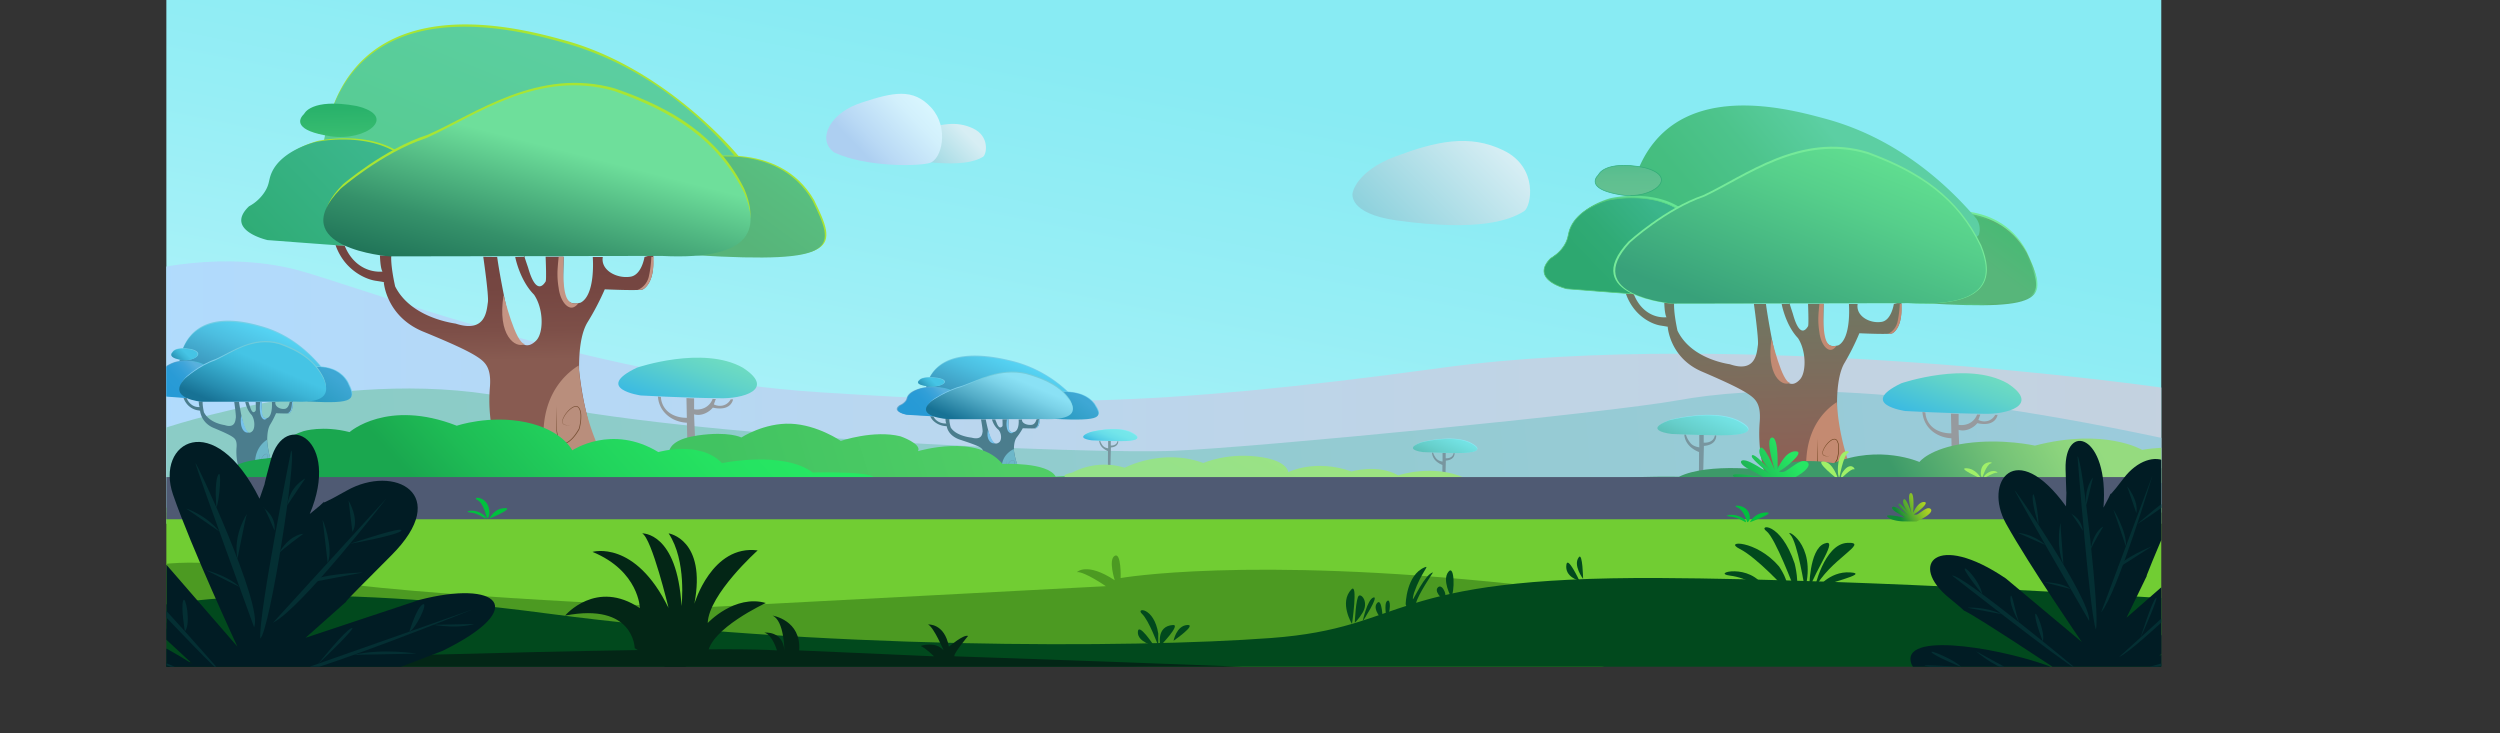 <svg id="Layer_1" data-name="Layer 1" xmlns="http://www.w3.org/2000/svg" xmlns:xlink="http://www.w3.org/1999/xlink" viewBox="0 0 3374.82 989.74"><rect x="0" y="0" width="3374.82" height="989.74" fill="#333333" stroke="none"/><defs><style>.cls-1{fill:none;}.cls-2{clip-path:url(#clip-path);}.cls-3{fill:url(#linear-gradient);}.cls-4{fill:url(#linear-gradient-2);}.cls-5{fill:url(#linear-gradient-3);}.cls-6{fill:url(#linear-gradient-4);}.cls-7{fill:#c48a71;}.cls-8{fill:#c38a73;}.cls-9{fill:#603913;}.cls-10{fill:#75ea99;}.cls-11,.cls-14,.cls-15{stroke-miterlimit:10;}.cls-11{stroke-width:1.94px;fill:url(#linear-gradient-5);stroke:url(#linear-gradient-6);}.cls-12{fill:url(#linear-gradient-7);}.cls-13{fill:url(#linear-gradient-8);}.cls-14,.cls-15{stroke-width:0.97px;}.cls-14{fill:url(#linear-gradient-9);stroke:url(#linear-gradient-10);}.cls-15{fill:url(#linear-gradient-11);stroke:url(#linear-gradient-12);}.cls-16{fill:url(#linear-gradient-13);}.cls-17{fill:#71cd33;}.cls-18{fill:#4b7d8d;}.cls-19{fill:#6cb7c9;}.cls-20{fill:#76c2ec;}.cls-21{fill:#5d6e93;}.cls-22{fill:url(#linear-gradient-14);}.cls-23{fill:url(#linear-gradient-15);}.cls-24{fill:url(#linear-gradient-16);}.cls-25{fill:url(#linear-gradient-17);}.cls-26{fill:url(#linear-gradient-18);}.cls-27{fill:url(#linear-gradient-19);}.cls-28{fill:#71cde7;}.cls-29{fill:url(#linear-gradient-20);}.cls-30{fill:url(#linear-gradient-21);}.cls-31{fill:url(#linear-gradient-22);}.cls-32{fill:#7ac6ee;}.cls-33{fill:url(#linear-gradient-23);}.cls-34{fill:url(#linear-gradient-24);}.cls-35{fill:url(#linear-gradient-25);}.cls-36{fill:url(#linear-gradient-26);}.cls-37{fill:url(#linear-gradient-27);}.cls-38{fill:url(#linear-gradient-28);}.cls-39{fill:url(#linear-gradient-29);}.cls-40{fill:url(#linear-gradient-30);}.cls-41{fill:url(#linear-gradient-31);}.cls-42{fill:url(#linear-gradient-32);}.cls-43{fill:url(#linear-gradient-33);}.cls-44{fill:url(#linear-gradient-34);}.cls-45{fill:#78969f;}.cls-46{fill:#89e9f4;}.cls-47{fill:url(#linear-gradient-35);}.cls-48{fill:url(#linear-gradient-36);}.cls-49{fill:url(#linear-gradient-37);}.cls-50{fill:#969a9e;}.cls-51{fill:url(#linear-gradient-38);}.cls-52{fill:url(#linear-gradient-39);}.cls-53{fill:url(#linear-gradient-40);}.cls-54{fill:url(#linear-gradient-41);}.cls-55{fill:#b98e7c;}.cls-56{fill:#c49483;}.cls-57{fill:#754d32;}.cls-58{fill:#a8e533;}.cls-59{fill:url(#linear-gradient-42);}.cls-60{fill:url(#linear-gradient-43);}.cls-61{fill:url(#linear-gradient-44);}.cls-62{fill:url(#linear-gradient-45);}.cls-63{fill:url(#linear-gradient-46);}.cls-64{fill:url(#linear-gradient-47);}.cls-65{fill:url(#linear-gradient-48);}.cls-66{fill:url(#linear-gradient-49);}.cls-67{fill:url(#linear-gradient-50);}.cls-68{fill:#a0f068;}.cls-69{fill:url(#linear-gradient-51);}.cls-70{fill:url(#linear-gradient-52);}.cls-71{fill:#00c13e;}.cls-72{fill:#4c9a22;}.cls-73{fill:#01491d;}.cls-74{fill:#032616;}.cls-75{fill:#011c24;}.cls-76{fill:#042f33;}</style><clipPath id="clip-path" transform="translate(224.56)"><rect class="cls-1" width="2693" height="900"/></clipPath><linearGradient id="linear-gradient" x1="1347.62" y1="1458.03" x2="1677.55" y2="-173.05" gradientUnits="userSpaceOnUse"><stop offset="0.25" stop-color="#c5f7fd"/><stop offset="0.33" stop-color="#bbf5fb"/><stop offset="0.66" stop-color="#96eef5"/><stop offset="0.83" stop-color="#88ebf3"/></linearGradient><linearGradient id="linear-gradient-2" x1="-35.5" y1="501.32" x2="2793.5" y2="501.32" gradientUnits="userSpaceOnUse"><stop offset="0" stop-color="#b0dbfd"/><stop offset="0.06" stop-color="#b2dafb"/><stop offset="0.62" stop-color="#bfd4e6"/><stop offset="1" stop-color="#c4d2df"/></linearGradient><linearGradient id="linear-gradient-3" x1="245.01" y1="716.78" x2="2667.74" y2="520.51" gradientUnits="userSpaceOnUse"><stop offset="0" stop-color="#8bccc6"/><stop offset="1" stop-color="#9bcbdb"/></linearGradient><linearGradient id="linear-gradient-4" x1="2162.42" y1="710.4" x2="2152" y2="176.45" gradientUnits="userSpaceOnUse"><stop offset="0.13" stop-color="#915e54"/><stop offset="0.16" stop-color="#8e6055"/><stop offset="0.49" stop-color="#747360"/><stop offset="0.69" stop-color="#6a7a64"/></linearGradient><linearGradient id="linear-gradient-5" x1="2553.93" y1="197.68" x2="2356.91" y2="468.23" gradientUnits="userSpaceOnUse"><stop offset="0.29" stop-color="#40bc72"/><stop offset="0.56" stop-color="#57b67a"/></linearGradient><linearGradient id="linear-gradient-6" x1="2360.69" y1="349.35" x2="2525.97" y2="349.35" gradientUnits="userSpaceOnUse"><stop offset="0" stop-color="#56af72"/><stop offset="0.19" stop-color="#56b377"/><stop offset="0.34" stop-color="#56b97b"/><stop offset="0.46" stop-color="#57c281"/><stop offset="0.55" stop-color="#57bc7b"/><stop offset="0.62" stop-color="#56b272"/><stop offset="0.86" stop-color="#56b377"/><stop offset="0.93" stop-color="#57b579"/><stop offset="0.95" stop-color="#5abc7f"/><stop offset="0.97" stop-color="#61c78a"/><stop offset="0.98" stop-color="#69d89a"/><stop offset="1" stop-color="#74eeae"/><stop offset="1" stop-color="#78f5b5"/><stop offset="1" stop-color="#49c183"/><stop offset="1" stop-color="#4ebd80"/><stop offset="1" stop-color="#55b77b"/><stop offset="1" stop-color="#57b67a"/></linearGradient><linearGradient id="linear-gradient-7" x1="2447.71" y1="71.66" x2="1730.38" y2="663.19" gradientUnits="userSpaceOnUse"><stop offset="0.24" stop-color="#5ccfa3"/><stop offset="0.25" stop-color="#5acea0"/><stop offset="0.35" stop-color="#4dc48c"/><stop offset="0.45" stop-color="#45be80"/><stop offset="0.54" stop-color="#42bc7c"/><stop offset="0.59" stop-color="#44bf7d"/><stop offset="0.62" stop-color="#4bca80"/><stop offset="0.66" stop-color="#56dc85"/><stop offset="0.66" stop-color="#58e086"/></linearGradient><linearGradient id="linear-gradient-8" x1="1896.23" y1="402.45" x2="2035.73" y2="270.33" gradientUnits="userSpaceOnUse"><stop offset="0.13" stop-color="#38a17a"/><stop offset="0.65" stop-color="#56cf8b"/><stop offset="0.96" stop-color="#65e593"/></linearGradient><linearGradient id="linear-gradient-9" x1="1892.5" y1="406.04" x2="2033.34" y2="272.66" gradientUnits="userSpaceOnUse"><stop offset="0.27" stop-color="#2da870"/><stop offset="0.51" stop-color="#30ab76"/><stop offset="0.84" stop-color="#39b488"/><stop offset="0.88" stop-color="#3bb68b"/></linearGradient><linearGradient id="linear-gradient-10" x1="1859.32" y1="331.69" x2="2052.47" y2="331.69" gradientUnits="userSpaceOnUse"><stop offset="0.27" stop-color="#53c575"/><stop offset="0.53" stop-color="#56cb7a"/><stop offset="0.88" stop-color="#5fdd87"/></linearGradient><linearGradient id="linear-gradient-11" x1="1974.54" y1="297.06" x2="1972" y2="167.06" gradientUnits="userSpaceOnUse"><stop offset="0.27" stop-color="#64c191"/><stop offset="0.45" stop-color="#5ebf90"/><stop offset="0.7" stop-color="#4cbb8d"/><stop offset="0.88" stop-color="#3bb68b"/></linearGradient><linearGradient id="linear-gradient-12" x1="1928.28" y1="243.61" x2="2018.72" y2="243.61" gradientUnits="userSpaceOnUse"><stop offset="0.27" stop-color="#34af7e"/><stop offset="0.72" stop-color="#31ac78"/><stop offset="0.88" stop-color="#2faa74"/></linearGradient><linearGradient id="linear-gradient-13" x1="2158.33" y1="489.8" x2="2291.25" y2="144.44" xlink:href="#linear-gradient-8"/><linearGradient id="linear-gradient-14" x1="17.06" y1="473.69" x2="219.6" y2="473.69" gradientUnits="userSpaceOnUse"><stop offset="0.18" stop-color="#72cde3"/><stop offset="0.7" stop-color="#76cfe9"/></linearGradient><linearGradient id="linear-gradient-15" x1="92.16" y1="556.32" x2="171.6" y2="360.84" gradientUnits="userSpaceOnUse"><stop offset="0.19" stop-color="#3b97bd"/><stop offset="0.21" stop-color="#3c9abf"/><stop offset="0.41" stop-color="#4cbee0"/><stop offset="0.58" stop-color="#56d5f5"/><stop offset="0.68" stop-color="#5addfc"/></linearGradient><linearGradient id="linear-gradient-16" x1="184.33" y1="517.94" x2="251" y2="517.94" gradientUnits="userSpaceOnUse"><stop offset="0.22" stop-color="#75cde9"/><stop offset="0.73" stop-color="#6dcdec"/></linearGradient><linearGradient id="linear-gradient-17" x1="249.27" y1="476.12" x2="172.46" y2="581.61" gradientUnits="userSpaceOnUse"><stop offset="0.3" stop-color="#3ea7d4"/><stop offset="0.67" stop-color="#2699be"/></linearGradient><linearGradient id="linear-gradient-18" x1="-22" y1="511.69" x2="56.88" y2="511.69" gradientUnits="userSpaceOnUse"><stop offset="0.27" stop-color="#64a7cf"/><stop offset="0.52" stop-color="#61a9d0"/><stop offset="0.68" stop-color="#59b0d3"/><stop offset="0.82" stop-color="#4abcd8"/><stop offset="0.83" stop-color="#48bed9"/></linearGradient><linearGradient id="linear-gradient-19" x1="-7.51" y1="541.49" x2="47.8" y2="489.1" gradientUnits="userSpaceOnUse"><stop offset="0.23" stop-color="#269ad6"/><stop offset="0.47" stop-color="#299bd6"/><stop offset="0.62" stop-color="#319fd8"/><stop offset="0.75" stop-color="#40a5da"/><stop offset="0.87" stop-color="#55afdd"/><stop offset="0.88" stop-color="#58b0dd"/></linearGradient><linearGradient id="linear-gradient-20" x1="6.53" y1="496.61" x2="31.39" y2="471.32" gradientUnits="userSpaceOnUse"><stop offset="0.08" stop-color="#177295"/><stop offset="0.28" stop-color="#268caf"/><stop offset="0.62" stop-color="#3cb5d6"/><stop offset="0.8" stop-color="#45c4e5"/></linearGradient><linearGradient id="linear-gradient-21" x1="19.36" y1="499.8" x2="215.39" y2="499.8" gradientUnits="userSpaceOnUse"><stop offset="0.11" stop-color="#82cff2"/><stop offset="0.2" stop-color="#7cceea"/><stop offset="0.44" stop-color="#6fcbdb"/><stop offset="0.68" stop-color="#72ccdb"/></linearGradient><linearGradient id="linear-gradient-22" x1="99.37" y1="566.12" x2="151.53" y2="443.08" gradientUnits="userSpaceOnUse"><stop offset="0.06" stop-color="#177295"/><stop offset="0.21" stop-color="#268caf"/><stop offset="0.48" stop-color="#3cb5d6"/><stop offset="0.62" stop-color="#45c4e5"/></linearGradient><linearGradient id="linear-gradient-23" x1="1025.06" y1="512.04" x2="1227.6" y2="512.04" xlink:href="#linear-gradient-14"/><linearGradient id="linear-gradient-24" x1="1102.22" y1="586.39" x2="1172.96" y2="412.33" xlink:href="#linear-gradient-15"/><linearGradient id="linear-gradient-25" x1="1192.33" y1="546.78" x2="1259" y2="546.78" xlink:href="#linear-gradient-16"/><linearGradient id="linear-gradient-26" x1="1253.88" y1="509.7" x2="1185.8" y2="603.18" xlink:href="#linear-gradient-17"/><linearGradient id="linear-gradient-27" x1="986" y1="541.87" x2="1064.88" y2="541.87" xlink:href="#linear-gradient-18"/><linearGradient id="linear-gradient-28" x1="1001.74" y1="569.23" x2="1053.43" y2="520.27" xlink:href="#linear-gradient-19"/><linearGradient id="linear-gradient-29" x1="1015.16" y1="533.43" x2="1039.22" y2="508.94" xlink:href="#linear-gradient-20"/><linearGradient id="linear-gradient-30" x1="1027.36" y1="532.54" x2="1223.39" y2="532.54" xlink:href="#linear-gradient-21"/><linearGradient id="linear-gradient-31" x1="1108.2" y1="591.37" x2="1154.52" y2="482.1" gradientUnits="userSpaceOnUse"><stop offset="0.06" stop-color="#177295"/><stop offset="0.37" stop-color="#52abc6"/><stop offset="0.62" stop-color="#7bd2e8"/><stop offset="0.75" stop-color="#8ae1f5"/></linearGradient><linearGradient id="linear-gradient-32" x1="991.6" y1="258.2" x2="1093.38" y2="156.35" gradientUnits="userSpaceOnUse"><stop offset="0.15" stop-color="#82cdd9"/><stop offset="0.82" stop-color="#d7eef4"/></linearGradient><linearGradient id="linear-gradient-33" x1="900.93" y1="-49.48" x2="1065.63" y2="-214.3" gradientTransform="matrix(0.8, -0.07, 0.09, 1, 186.78, 399.64)" gradientUnits="userSpaceOnUse"><stop offset="0.4" stop-color="#adcff1"/><stop offset="0.51" stop-color="#b9d9f5"/><stop offset="0.8" stop-color="#d2f0fc"/><stop offset="0.98" stop-color="#dbf8ff"/></linearGradient><linearGradient id="linear-gradient-34" x1="1605.85" y1="379.75" x2="1815.6" y2="169.85" gradientUnits="userSpaceOnUse"><stop offset="0.15" stop-color="#82cdd9"/><stop offset="0.9" stop-color="#d7eef4"/></linearGradient><linearGradient id="linear-gradient-35" x1="1265.01" y1="611.84" x2="1284.49" y2="565.8" gradientUnits="userSpaceOnUse"><stop offset="0.18" stop-color="#3cbbe2"/><stop offset="0.32" stop-color="#55cee6"/><stop offset="0.48" stop-color="#67dde9"/><stop offset="0.64" stop-color="#72e5ea"/><stop offset="0.81" stop-color="#76e8eb"/></linearGradient><linearGradient id="linear-gradient-36" x1="2058.71" y1="615.04" x2="2091.36" y2="537.87" gradientUnits="userSpaceOnUse"><stop offset="0" stop-color="#55b5aa"/><stop offset="0.39" stop-color="#66cfcb"/><stop offset="0.74" stop-color="#72e1e2"/><stop offset="0.96" stop-color="#76e8eb"/></linearGradient><linearGradient id="linear-gradient-37" x1="1715.26" y1="631.01" x2="1738.4" y2="576.32" xlink:href="#linear-gradient-36"/><linearGradient id="linear-gradient-38" x1="688.03" y1="561.44" x2="730.13" y2="445.7" gradientUnits="userSpaceOnUse"><stop offset="0.08" stop-color="#3cbbe1"/><stop offset="0.54" stop-color="#61d3c9"/><stop offset="0.79" stop-color="#70ddc0"/></linearGradient><linearGradient id="linear-gradient-39" x1="2395.03" y1="582.44" x2="2437.13" y2="466.7" xlink:href="#linear-gradient-38"/><linearGradient id="linear-gradient-40" x1="719.13" y1="735.07" x2="1237.3" y2="574.73" gradientUnits="userSpaceOnUse"><stop offset="0.11" stop-color="#41c361"/><stop offset="0.8" stop-color="#50ce66"/></linearGradient><linearGradient id="linear-gradient-41" x1="448.33" y1="606.9" x2="437.13" y2="33.32" gradientUnits="userSpaceOnUse"><stop offset="0.21" stop-color="#885b51"/><stop offset="0.28" stop-color="#7d4f48"/><stop offset="0.38" stop-color="#754641"/><stop offset="0.53" stop-color="#72433f"/></linearGradient><linearGradient id="linear-gradient-42" x1="355.53" y1="569.95" x2="574.03" y2="32.25" gradientUnits="userSpaceOnUse"><stop offset="0.48" stop-color="#56cb90"/><stop offset="1" stop-color="#5ccfa3"/></linearGradient><linearGradient id="linear-gradient-43" x1="919.45" y1="108.59" x2="697.48" y2="413.41" gradientUnits="userSpaceOnUse"><stop offset="0.31" stop-color="#58c585"/><stop offset="0.46" stop-color="#58bd7f"/><stop offset="0.69" stop-color="#57b479"/></linearGradient><linearGradient id="linear-gradient-44" x1="139.57" y1="344.23" x2="299.84" y2="192.44" gradientUnits="userSpaceOnUse"><stop offset="0" stop-color="#2fac76"/><stop offset="1" stop-color="#3db88f"/></linearGradient><linearGradient id="linear-gradient-45" x1="233.93" y1="251.57" x2="229.46" y2="22.75" gradientUnits="userSpaceOnUse"><stop offset="0" stop-color="#70e57e"/><stop offset="0.03" stop-color="#69e07c"/><stop offset="0.18" stop-color="#4ccb74"/><stop offset="0.32" stop-color="#36bb6f"/><stop offset="0.46" stop-color="#29b26b"/><stop offset="0.6" stop-color="#25af6a"/></linearGradient><linearGradient id="linear-gradient-46" x1="448.87" y1="497.83" x2="604.66" y2="-109.37" gradientUnits="userSpaceOnUse"><stop offset="0.02" stop-color="#0f5c49"/><stop offset="0.08" stop-color="#14624d"/><stop offset="0.17" stop-color="#207458"/><stop offset="0.28" stop-color="#35916a"/><stop offset="0.39" stop-color="#52b983"/><stop offset="0.49" stop-color="#6edf9b"/></linearGradient><linearGradient id="linear-gradient-47" x1="3169.61" y1="697.11" x2="3245.42" y2="563.61" gradientTransform="translate(-1713.14 74.46) rotate(-1.33)" gradientUnits="userSpaceOnUse"><stop offset="0" stop-color="#96e289"/><stop offset="0.95" stop-color="#9de381"/></linearGradient><linearGradient id="linear-gradient-48" x1="312.37" y1="825.53" x2="811.56" y2="383.78" gradientUnits="userSpaceOnUse"><stop offset="0.2" stop-color="#1aa74f"/><stop offset="0.32" stop-color="#1ebc55"/><stop offset="0.51" stop-color="#22d45d"/><stop offset="0.68" stop-color="#25e261"/><stop offset="0.82" stop-color="#26e763"/></linearGradient><linearGradient id="linear-gradient-49" x1="2483.31" y1="674.7" x2="2234.9" y2="533.08" gradientTransform="matrix(-1, 0, 0, 1, 4821.51, 0)" gradientUnits="userSpaceOnUse"><stop offset="0.05" stop-color="#3d9a69"/><stop offset="0.17" stop-color="#4ca56d"/><stop offset="0.51" stop-color="#74c277"/><stop offset="0.78" stop-color="#8cd47d"/><stop offset="0.95" stop-color="#95db7f"/></linearGradient><linearGradient id="linear-gradient-50" x1="2124.59" y1="602.09" x2="2198.71" y2="541.76" gradientTransform="translate(96.07 -223.06) rotate(7.6)" gradientUnits="userSpaceOnUse"><stop offset="0" stop-color="#1aa74f"/><stop offset="0.86" stop-color="#26e763"/></linearGradient><linearGradient id="linear-gradient-51" x1="220.56" y1="672.5" x2="2916.56" y2="672.5" gradientUnits="userSpaceOnUse"><stop offset="0" stop-color="#4f5a73"/><stop offset="1" stop-color="#4f5a73"/></linearGradient><linearGradient id="linear-gradient-52" x1="2331.47" y1="675.99" x2="2374.71" y2="640.8" gradientTransform="matrix(0.99, 0.17, -0.18, 1.03, 146.78, -384.72)" gradientUnits="userSpaceOnUse"><stop offset="0.18" stop-color="#108937"/><stop offset="0.43" stop-color="#52a82f"/><stop offset="0.67" stop-color="#87c128"/><stop offset="0.84" stop-color="#a9d024"/><stop offset="0.94" stop-color="#b5d622"/></linearGradient></defs><g class="cls-2"><rect class="cls-3" x="224.56" width="2696" height="692"/><path class="cls-4" d="M-35.5,367.5s113-33,223,0,410,144,694,162,438,22,840-33S2693,523.17,2693,523.17L2793.5,631.5l-2829,18.31Z" transform="translate(224.56)"/><path class="cls-5" d="M-6.87,579.36S253,488.7,478,540.35s769.78,72.77,881.39,68.21,584.77-50.86,681.19-68.21S2322,512.13,2693,591.06L2694.89,707H-2Z" transform="translate(224.56)"/><path class="cls-6" d="M2297.22,682.24c2.24-7.58-7.71-15.9-18-32.94-20.28-33.45-24.23-71.21-23.78-100.5,0,0-1.76-39.29,10-58.93a330.15,330.15,0,0,0,20-40s41.22,2,44.75,0,13.55-11.69,11.78-36.67l.59-6-10.6,3.22s-3.26,22.39-16.84,24.13c-16.19,2.43-34.69-8.36-32-24.13h-11.77s3.62,46-14.18,55.71c-13.27,3.81-21.11-2.23-20.51-29.15l.6-26.93-21.11,0s1.2,28.62,0,30.36-10.56,19.43-20.52-17c-8.44-25.67-3.62-13.31-3.62-13.31l-11.46.29s5.13,28.29,22,46c11.16,17,11.46,45.46,3,55.52-9,10.06-24.44,15.62-36.2-44.07-7.85-39.56-10-57.44-10-57.44l-16.29-.2s6.64,47.23,5.43,55.56c-1.51,9.37-2.11,38.17-37.71,26-18.48-2.95-55.48-13.56-70.89-45.45-5.73-27.07-4.52-37.48-4.52-37.48l-13.27-.38s.29,15.65,3,19.81a39.87,39.87,0,0,1-23.68-5.64c-13.66-8.21-19.18-22.09-20.67-26.2l-10.64-.48A70.34,70.34,0,0,0,1981,416.42c10.5,13.66,25.09,21.2,35.8,23,2.14.36,10.58,1.59,10.55,2,0,.11-.59.11-.59.11s2.71,40.94,45.25,59.68c38,16.31,54.6,24.64,64.25,31.23S2152.52,546,2151,568.52a202.7,202.7,0,0,0,2.71,54,192,192,0,0,0,20.82,58.12C2269,698.61,2294.13,692.65,2297.22,682.24Z" transform="translate(224.56)"/><path class="cls-7" d="M2254.84,542.93a86.73,86.73,0,0,0-25.61,26c-28.88,45.44-9.23,105.19-7,111.69l76.22,1.58a276.24,276.24,0,0,1-14.66-26.63C2263.77,614,2257,573.25,2254.84,542.93Z" transform="translate(224.56)"/><path class="cls-8" d="M2167,457s14.12,60.18,25.2,59.74C2180.71,522.85,2159.33,506.16,2167,457Z" transform="translate(224.56)"/><path class="cls-9" d="M2246,615.31a19.85,19.85,0,0,1-4.27.57,8.41,8.41,0,0,1-4.23-.89,3.66,3.66,0,0,1-1.49-1.62,5.06,5.06,0,0,1-.39-2.17,12.7,12.7,0,0,1,1.09-4.22,31.59,31.59,0,0,1,4.54-7.38,25.87,25.87,0,0,1,6.46-5.83,7.92,7.92,0,0,1,4.27-1.3,4.18,4.18,0,0,1,1.16.22c.18.07.38.13.56.21l.5.33a5.8,5.8,0,0,1,1.55,1.69,18.65,18.65,0,0,1,2.15,8.48,57.22,57.22,0,0,1-2.09,17.18l0,0,0,0a62.45,62.45,0,0,1-5.07,8.07,36.93,36.93,0,0,1-6.55,7,15.44,15.44,0,0,1-4.21,2.42,5.89,5.89,0,0,1-4.92-.23,8.83,8.83,0,0,1-3.25-3.67,22.48,22.48,0,0,1-1.7-4.5,63.28,63.28,0,0,1-1.58-18.89l.81-18.91-.32,18.93a62.83,62.83,0,0,0,1.83,18.66,22.8,22.8,0,0,0,1.69,4.32,8.1,8.1,0,0,0,2.93,3.32,5,5,0,0,0,4.22.14,14.75,14.75,0,0,0,3.94-2.29,36.46,36.46,0,0,0,6.36-6.82,68,68,0,0,0,5-8l0,.1a56.2,56.2,0,0,0,2.14-16.89,17.9,17.9,0,0,0-2-8.08,4,4,0,0,0-3.11-2.11,7.37,7.37,0,0,0-3.87,1.14,25.24,25.24,0,0,0-6.36,5.58,31.67,31.67,0,0,0-4.58,7.19,12.12,12.12,0,0,0-1.16,4.05,4.85,4.85,0,0,0,.31,2,3.39,3.39,0,0,0,1.35,1.53,8.35,8.35,0,0,0,4.1,1A19.22,19.22,0,0,0,2246,615.31Z" transform="translate(224.56)"/><path class="cls-10" d="M2378.27,288.22s91.94-24.63,132.7,50.38c26.54,58.22,31.28,77.1-132.7,66.54C2350.55,311.93,2378.27,288.22,2378.27,288.22Z" transform="translate(224.56)"/><path class="cls-11" d="M2374.32,291.43s94.41-24.63,136.27,50.38c27.25,58.22,32.12,77.1-136.27,66.54C2345.85,315.14,2374.32,291.43,2374.32,291.43Z" transform="translate(224.56)"/><path class="cls-12" d="M1974.27,278.39c3.06-23.44,11.11-58.84,35.34-87.75,63.47-75.74,184.18-42.83,230.88-30.09,99.05,27,166.37,91.76,202.76,134.39a24.76,24.76,0,0,1,3.38,22.3,22.28,22.28,0,0,1-15.56,7.45c-42.92,2.14-219.36,10.78-229.17,8.81-11.18-2.24-216.45-22.4-216.45-22.4Z" transform="translate(224.56)"/><path class="cls-13" d="M1978.33,393.21c-2.79,0-83.86-6.49-83.86-6.49s-50.32-11.9-21.43-41.1a50.38,50.38,0,0,0,18.26-17.71c5.76-9.56,4.22-14.26,7.89-23.06,11.63-27.89,50.63-37.38,50.63-37.38h0s52.89-12.31,92.24,11.84c4.39,2.69,6.55,4.15,8.22,6.66,18.2,27.32-38.4,107.24-38.4,107.24Z" transform="translate(224.56)"/><path class="cls-14" d="M1975.48,396.35c-2.83,0-84.91-6.52-84.91-6.52s-51-11.93-21.7-41.24a50.68,50.68,0,0,0,18.49-17.76c5.83-9.6,4.27-14.3,8-23.14,11.77-28,51.26-37.5,51.25-37.51h0s53.56-12.34,93.41,11.89c4.44,2.7,6.63,4.16,8.32,6.67,18.43,27.42-38.89,107.61-38.89,107.61Z" transform="translate(224.56)"/><path class="cls-15" d="M1933.39,235.85s7.78-19.83,61.32-9.76c49.64,12.32,11.68,43.67-30.66,37S1926.31,242.75,1933.39,235.85Z" transform="translate(224.56)"/><path class="cls-10" d="M1973.63,326.16s49.32-45.07,101-62.74c56.48-26.51,131.26-85.72,222-58.33,70,25.63,122.51,61,153.54,126.37,15.11,38,17.5,84-97.85,77.76l-321.39.57S1905.22,399.5,1973.63,326.16Z" transform="translate(224.56)"/><path class="cls-16" d="M1976.12,327.24s48.92-44.44,100.22-61.87c56-26.15,130.2-84.53,220.16-57.52C2365.94,233.12,2418,268,2448.8,332.47c15,37.47,17.36,82.78-97.07,76.68l-318.79.56S1908.26,399.57,1976.12,327.24Z" transform="translate(224.56)"/><path class="cls-8" d="M2342.56,411.14s1.51,25.94-9.1,36c-3.16,3.53-5.67,3.43-9.45,3.53,0,0,10.56-4,13.18-17.18a141.29,141.29,0,0,0,2.76-23.19h2.61Z" transform="translate(224.56)"/><path class="cls-8" d="M2237.29,410.08c-.42,4.55-.62,20.36-.46,23.44.73,13.48,1.56,28.85,9.17,32.81a9.23,9.23,0,0,0,5.72.83l2.87-.37c-3.54,5-6.71,5.45-7.73,5.51-6.29.33-13.65-9.06-15.44-24.2a105.23,105.23,0,0,1-1.27-21.75c.29-6,1.34-16.27,1.34-16.27h5.8Z" transform="translate(224.56)"/><polygon class="cls-17" points="206.82 685.27 2918.27 685.27 3075.82 734.38 3010.26 858.05 131.82 840.05 206.82 685.27"/><path class="cls-18" d="M152.74,647.2c.12-.33-.83-.84-1.64-2.07a8,8,0,0,1-1.1-2.79c-.71-2.94-3.49-6.5-4.41-7.81-2.9-4.18-4.28-10.44-6.55-20.82a161.08,161.08,0,0,1-2.87-17.85c-.17-10.36,1.18-18.17,4-22.67a125.08,125.08,0,0,0,7.94-15.38s16.34.78,17.74,0,5.37-4.5,4.67-14.1l.23-2.32-4.2,1.24s-1.29,8.62-6.68,9.29c-6.41.93-13.75-3.22-12.67-9.29H142.5s1.44,17.7-5.62,21.44c-5.26,1.46-8.37-.86-8.13-11.22l.24-10.36-8.37,0s.48,11,0,11.68-4.19,7.47-8.13-6.55c-3.35-9.87-1.44-5.12-1.44-5.12l-4.54.11s2,10.89,8.73,17.7c4.42,6.54,4.54,17.49,1.19,21.36-3.59,3.87-9.68,6-14.35-17-3.11-15.22-4-22.1-4-22.1l-6.45-.07s2.63,18.17,2.15,21.37c-.6,3.61-.84,14.69-15,10-7.33-1.13-22-5.21-28.1-17.48C48.5,546,49,542,49,542l-5.26-.15s.12,6,1.2,7.62a16.14,16.14,0,0,1-9.39-2.17,19.64,19.64,0,0,1-8.19-10.08l-4.22-.18a26.53,26.53,0,0,0,4.25,7.85,24.33,24.33,0,0,0,14.2,8.86,36.39,36.39,0,0,1,4.18.76s-.24,0-.24,0,1.08,15.75,17.94,23c15.07,6.27,21.65,9.48,25.48,12s6.45,5.21,5.86,13.89a75.6,75.6,0,0,0,1.07,20.76,72.67,72.67,0,0,0,8.25,22.36c13,.45,21.27.49,26.6.44,10.69-.11,16.78-.7,20,.13C150.71,647.15,152.59,647.63,152.74,647.2Z" transform="translate(224.56)"/><path class="cls-19" d="M135.94,593.6a33.94,33.94,0,0,0-10.15,10c-11.45,17.48-3.66,40.47-2.77,43l30.21.61A106.18,106.18,0,0,1,147.42,637,116.74,116.74,0,0,1,135.94,593.6Z" transform="translate(224.56)"/><path class="cls-20" d="M101.11,560.53s5.6,23.15,10,23C106.56,585.88,98.08,579.45,101.11,560.53Z" transform="translate(224.56)"/><path class="cls-21" d="M132.44,621.45a8.38,8.38,0,0,1-1.66.21,3.52,3.52,0,0,1-1.65-.31,1.48,1.48,0,0,1-.78-1.43,2.38,2.38,0,0,1,.13-.84,4.2,4.2,0,0,1,.28-.8,11.7,11.7,0,0,1,1.79-2.85,10.22,10.22,0,0,1,2.54-2.23,3.57,3.57,0,0,1,1.64-.53,1.86,1.86,0,0,1,1.5.86,6.79,6.79,0,0,1,.91,3.27,21.52,21.52,0,0,1-.81,6.68v0a18.67,18.67,0,0,1-4.59,5.75,6.56,6.56,0,0,1-1.63.93,2.39,2.39,0,0,1-1.89,0,4.83,4.83,0,0,1-2-3.08,23.71,23.71,0,0,1-.68-7.31l.33-7.33-.14,7.34a23.42,23.42,0,0,0,.74,7.23,4.62,4.62,0,0,0,1.89,2.89,2.15,2.15,0,0,0,1.67,0,6.46,6.46,0,0,0,1.54-.9,19,19,0,0,0,4.46-5.67l0,0a20.88,20.88,0,0,0,.86-6.56,6.44,6.44,0,0,0-.83-3.13,1.52,1.52,0,0,0-1.27-.75,3.29,3.29,0,0,0-1.52.47,11.5,11.5,0,0,0-4.29,4.94,3.58,3.58,0,0,0-.29.77,2.46,2.46,0,0,0-.15.8,1.37,1.37,0,0,0,.7,1.35A5.25,5.25,0,0,0,132.44,621.45Z" transform="translate(224.56)"/><path class="cls-22" d="M17.06,491c1.3-10,4.72-25.05,15-37.37,27.83-33.26,81.12-17.78,98.17-12.81,42.09,12.26,69.36,41.67,82.73,58.78l6.62,5.49a520,520,0,0,1-105.76,9.38,519.83,519.83,0,0,1-92-9.54Z" transform="translate(224.56)"/><path class="cls-23" d="M17.43,490.43c1.29-9.61,4.68-24.12,14.87-36,27.54-32,80.27-17.12,97.14-12.33,41.65,11.8,68.64,40.11,81.86,56.58l6.56,5.29a528.41,528.41,0,0,1-104.66,9,527.85,527.85,0,0,1-91.06-9.19Z" transform="translate(224.56)"/><path class="cls-24" d="M189.5,496s38.53-9.32,55.62,19.07c11.12,22,13.11,29.18-55.62,25.18C177.88,505,189.5,496,189.5,496Z" transform="translate(224.56)"/><path class="cls-25" d="M190.5,496.84s37.43-9.47,54,19.39c10.81,22.4,12.73,29.66-54,25.6C179.21,506,190.5,496.84,190.5,496.84Z" transform="translate(224.56)"/><path class="cls-26" d="M25.48,536.49c-1.16,0-34.85-2.5-34.85-2.5s-20.91-4.58-8.91-15.82a20.27,20.27,0,0,0,7.59-6.81c2.39-3.68,1.75-5.49,3.28-8.88,4.83-10.73,21-14.38,21-14.38h0s22-4.74,38.33,4.56c1.83,1,2.73,1.59,3.42,2.56,7.56,10.51-16,41.27-16,41.27Z" transform="translate(224.56)"/><path class="cls-27" d="M25.2,537.21c-1.13,0-33.67-2.51-33.67-2.51s-20.19-4.59-8.6-15.86A19.79,19.79,0,0,0-9.74,512c2.31-3.69,1.7-5.5,3.17-8.9,4.67-10.76,20.32-14.43,20.32-14.43h0s21.23-4.75,37,4.57c1.76,1,2.63,1.6,3.3,2.57,7.3,10.55-15.42,41.4-15.42,41.4Z" transform="translate(224.56)"/><path class="cls-28" d="M8.39,475s3.18-7.85,25.08-3.86c20.31,4.88,4.78,17.29-12.54,14.63S5.49,477.68,8.39,475Z" transform="translate(224.56)"/><path class="cls-29" d="M8.51,475.46s3.09-7.63,24.31-3.75c19.68,4.74,4.63,16.8-12.15,14.21S5.7,478.12,8.51,475.46Z" transform="translate(224.56)"/><path class="cls-30" d="M27.28,508.1s19.17-16.82,39.27-23.41c22-9.9,51-32,86.28-21.77,27.22,9.56,47.63,22.76,59.69,47.16,5.87,14.18,6.8,31.33-38,29l-124.93.21S.69,535.47,27.28,508.1Z" transform="translate(224.56)"/><path class="cls-31" d="M25.45,510.62s19.4-17.1,39.73-23.8c22.21-10.06,51.62-32.52,87.28-22.13,27.53,9.72,48.18,23.13,60.38,47.94,5.94,14.42,6.88,31.85-38.48,29.51L48,542.35S-1.45,538.45,25.45,510.62Z" transform="translate(224.56)"/><path class="cls-32" d="M170.72,542.9s.6,10-3.61,13.86c-1.25,1.35-2.24,1.32-3.74,1.35a9,9,0,0,0,5.22-6.61,53.45,53.45,0,0,0,1.1-8.91h1Z" transform="translate(224.56)"/><path class="cls-32" d="M129,542.49c-.17,1.75-.25,7.84-.18,9,.29,5.19.62,11.1,3.63,12.62a3.75,3.75,0,0,0,2.27.32l1.14-.14c-1.41,1.93-2.66,2.1-3.07,2.12-2.49.13-5.41-3.49-6.12-9.31a39.39,39.39,0,0,1-.5-8.37c.11-2.32.53-6.26.53-6.26H129Z" transform="translate(224.56)"/><path class="cls-18" d="M1160.74,648.24c.12-.26-.83-.66-1.64-1.62a5.6,5.6,0,0,1-1.1-2.2c-.71-2.31-3.49-5.1-4.41-6.13-2.9-3.28-4.28-8.19-6.55-16.34a101.74,101.74,0,0,1-2.87-14c-.17-8.13,1.18-14.26,4-17.8a92.23,92.23,0,0,0,7.94-12.06s16.34.61,17.74,0,5.37-3.54,4.67-11.08l.23-1.81-4.2,1s-1.29,6.76-6.68,7.29c-6.41.73-13.75-2.53-12.67-7.29h-4.67s1.44,13.89-5.62,16.82c-5.26,1.16-8.37-.67-8.13-8.8l.24-8.13h-8.37s.48,8.65,0,9.17-4.19,5.87-8.13-5.14c-3.35-7.75-1.44-4-1.44-4l-4.54.08s2,8.55,8.73,13.89c4.42,5.13,4.54,13.73,1.19,16.77-3.59,3-9.68,4.71-14.35-13.31-3.11-12-3.95-17.35-3.95-17.35l-6.45-.06s2.63,14.26,2.15,16.78c-.6,2.83-.84,11.53-14.95,7.86-7.33-.89-22-4.1-28.1-13.73-2.28-8.17-1.8-11.32-1.8-11.32l-5.26-.11s.12,4.72,1.2,6a19.92,19.92,0,0,1-9.39-1.7,16.57,16.57,0,0,1-8.19-7.92l-4.22-.14a20.06,20.06,0,0,0,4.25,6.16,26,26,0,0,0,14.2,6.95c.84.11,4.19.49,4.18.6s-.24,0-.24,0,1.08,12.37,17.94,18c15.07,4.92,21.65,7.44,25.48,9.43s6.45,4.08,5.86,10.9a46.78,46.78,0,0,0,1.07,16.29,50.22,50.22,0,0,0,8.25,17.55c13,.36,21.27.39,26.6.35,10.69-.09,16.78-.55,20,.1C1158.71,648.2,1160.59,648.58,1160.74,648.24Z" transform="translate(224.56)"/><path class="cls-19" d="M1143.94,606.17a31.6,31.6,0,0,0-10.15,7.86c-11.45,13.72-3.66,31.76-2.77,33.72l30.21.48a80.47,80.47,0,0,1-5.81-8A76.51,76.51,0,0,1,1143.94,606.17Z" transform="translate(224.56)"/><path class="cls-20" d="M1109.11,580.21s5.6,18.17,10,18C1114.56,600.1,1106.08,595.06,1109.11,580.21Z" transform="translate(224.56)"/><path class="cls-21" d="M1140.44,628a7.6,7.6,0,0,1-2.89.07,1.49,1.49,0,0,1-1.16-.85,2.07,2.07,0,0,1,.23-1.45,10.24,10.24,0,0,1,4.12-4.08,5.86,5.86,0,0,1,1.38-.52,2.29,2.29,0,0,1,1.5.14,3.25,3.25,0,0,1,1.44,2.53,12.47,12.47,0,0,1-.76,5.77v0l0,0a16.12,16.12,0,0,1-4.37,4.38,5.28,5.28,0,0,1-3,1,2.94,2.94,0,0,1-2.42-1.85,12.91,12.91,0,0,1-1-6.07l.33-6.16-.16,6.17a12.62,12.62,0,0,0,1.06,6,2.7,2.7,0,0,0,2.24,1.69,5.09,5.09,0,0,0,2.79-1,16.67,16.67,0,0,0,4.26-4.32l0,0a12.19,12.19,0,0,0,.8-5.62,3,3,0,0,0-1.29-2.35,3.1,3.1,0,0,0-2.66.36,10.05,10.05,0,0,0-4.07,4,1.89,1.89,0,0,0-.27,1.34,1.38,1.38,0,0,0,1.07.81A7.69,7.69,0,0,0,1140.44,628Z" transform="translate(224.56)"/><path class="cls-33" d="M1025.06,525.63c1.3-7.84,4.72-19.67,15-29.33,27.83-26.11,81.12-14,98.17-10.06A170.28,170.28,0,0,1,1221,532.38l6.62,4.31a658.53,658.53,0,0,1-105.76,7.36,658.51,658.51,0,0,1-92-7.49Z" transform="translate(224.56)"/><path class="cls-34" d="M1025.43,525.19c1.29-7.54,4.68-18.93,14.87-28.24,27.54-25.13,80.27-13.43,97.14-9.68a169.6,169.6,0,0,1,81.86,44.42l6.56,4.15a670.53,670.53,0,0,1-104.66,7.08,668.47,668.47,0,0,1-91.06-7.21Z" transform="translate(224.56)"/><path class="cls-35" d="M1197.5,529.57s38.53-7.32,55.62,15c11.12,17.3,13.11,22.9-55.62,19.77C1185.88,536.62,1197.5,529.57,1197.5,529.57Z" transform="translate(224.56)"/><path class="cls-36" d="M1198.5,530.22s37.43-7.44,54,15.21c10.81,17.59,12.73,23.29-54,20.1C1187.21,537.38,1198.5,530.22,1198.5,530.22Z" transform="translate(224.56)"/><path class="cls-37" d="M1033.48,561.34c-1.16,0-34.85-2-34.85-2s-20.91-3.6-8.91-12.42a19.54,19.54,0,0,0,7.59-5.35c2.39-2.89,1.75-4.3,3.28-7,4.83-8.43,21-11.29,21-11.29h0s22-3.72,38.33,3.57a9.87,9.87,0,0,1,3.42,2c7.56,8.26-16,32.4-16,32.4Z" transform="translate(224.56)"/><path class="cls-38" d="M1033.2,561.9c-1.13,0-33.67-2-33.67-2s-20.19-3.61-8.6-12.46a18.87,18.87,0,0,0,7.33-5.36c2.31-2.9,1.7-4.32,3.17-7,4.67-8.45,20.32-11.32,20.32-11.33h0s21.23-3.72,37,3.59a9.41,9.41,0,0,1,3.3,2c7.3,8.28-15.42,32.49-15.42,32.49Z" transform="translate(224.56)"/><path class="cls-28" d="M1016.39,513s3.18-6.17,25.08-3c20.31,3.83,4.78,13.57-12.54,11.49S1013.49,515.18,1016.39,513Z" transform="translate(224.56)"/><path class="cls-39" d="M1016.51,513.44s3.09-6,24.31-3c19.68,3.72,4.63,13.19-12.15,11.16S1013.7,515.52,1016.51,513.44Z" transform="translate(224.56)"/><path class="cls-40" d="M1035.28,539.06s19.17-13.21,39.27-18.38c22-7.77,51-25.11,86.28-17.09,27.22,7.51,47.63,17.86,59.69,37,5.87,11.13,6.8,24.59-38,22.78l-124.93.16S1008.69,560.54,1035.28,539.06Z" transform="translate(224.56)"/><path class="cls-41" d="M1033.45,541s19.4-13.42,39.73-18.68c22.21-7.89,51.62-25.53,87.28-17.37,27.53,7.63,48.18,18.16,60.38,37.63,5.94,11.32,6.88,25-38.48,23.16l-126.39.17S1006.55,562.88,1033.45,541Z" transform="translate(224.56)"/><path class="cls-32" d="M1178.72,566.37s.6,7.83-3.61,10.88c-1.25,1.06-2.24,1-3.74,1.06,0,0,4.18-1.19,5.22-5.19a33.4,33.4,0,0,0,1.1-7h1Z" transform="translate(224.56)"/><path class="cls-32" d="M1137,566.05c-.17,1.37-.25,6.15-.18,7.08.29,4.07.62,8.71,3.63,9.91a4.82,4.82,0,0,0,2.27.25l1.14-.12a4.48,4.48,0,0,1-3.07,1.67c-2.49.1-5.41-2.74-6.12-7.31a24.36,24.36,0,0,1-.5-6.57c.11-1.82.53-4.91.53-4.91h2.3Z" transform="translate(224.56)"/><path class="cls-42" d="M989,200.21s2.09-13.77,28.51-23.18,48.66-14.49,71.6-3.63,18.08,35.5,13.21,38.39c-9.45,5.63-29.8,13-84.12,5.8C985.51,213.24,989,200.21,989,200.21Z" transform="translate(224.56)"/><path class="cls-43" d="M891.82,178.77s5.1-26.65,47-40.35,69.22-20.09,93.79,7,14.24,70-2.25,74.63-85.84,5.56-128.32-14C902,206.11,886.81,197.35,891.82,178.77Z" transform="translate(224.56)"/><path class="cls-44" d="M1601.36,260.49s4.26-29.34,58.19-49.42,99.34-30.89,146.17-7.72,36.9,75.67,27,81.85c-19.29,12-60.83,27.76-171.72,12.36C1594.26,288.29,1601.36,260.49,1601.36,260.49Z" transform="translate(224.56)"/><path class="cls-45" d="M1260.58,594.84a16.9,16.9,0,0,0,2.3,5,10.19,10.19,0,0,0,3.62,3.76,13.45,13.45,0,0,0,4.84,1.57v-10l3.58.09v6.15s7.89.78,9-5.92H1285s.94,7.66-9.91,8.55l-.73,28.19H1271l.14-23.25a22.77,22.77,0,0,1-6.66-4,14.16,14.16,0,0,1-5.19-10.23h.7Z" transform="translate(224.56)"/><path class="cls-46" d="M1248,583s33.68-9,54,0c17.09,8.32,8.17,12.19-12.08,12.19-17.94-.13-39.9-1.1-39.9-1.1S1225.65,591.39,1248,583Z" transform="translate(224.56)"/><path class="cls-47" d="M1247.07,583.42s33.68-8.92,54,0c19.58,9.44,5.67,12.07-12.08,12.07-17.94-.13-39.9-1.09-39.9-1.09S1224.74,591.72,1247.07,583.42Z" transform="translate(224.56)"/><path class="cls-45" d="M2051.29,586.55a28.2,28.2,0,0,0,3.85,8.38c1.79,2.67,3.13,4.61,6.07,6.31a22.44,22.44,0,0,0,8.11,2.62V587.1l6,.15v10.31s13.22,1.32,15.05-9.92h1.83s1.57,12.84-16.61,14.34l-1.23,47.25h-5.54l.23-39a38.33,38.33,0,0,1-11.18-6.61c-7.74-6.78-8.58-14.35-8.69-17.16l1.17,0Z" transform="translate(224.56)"/><path class="cls-46" d="M2030.16,566.71s56.45-15.09,90.5,0c28.65,13.94,13.69,20.43-20.24,20.43-30.07-.22-66.89-1.84-66.89-1.84S1992.73,580.76,2030.16,566.71Z" transform="translate(224.56)"/><path class="cls-48" d="M2028.64,567.4s56.46-14.95,90.51,0c32.83,15.83,9.51,20.24-20.25,20.24-30.06-.22-66.88-1.82-66.88-1.82S1991.21,581.33,2028.64,567.4Z" transform="translate(224.56)"/><path class="cls-45" d="M1710,610.81a20,20,0,0,0,2.73,5.94,12.19,12.19,0,0,0,4.3,4.47,15.66,15.66,0,0,0,5.75,1.86V611.21l4.25.1v7.31s9.37.93,10.67-7h1.3s1.11,9.09-11.77,10.16l-.88,33.48h-3.92l.16-27.62a27.07,27.07,0,0,1-7.92-4.69,16.88,16.88,0,0,1-6.16-12.16l.83,0Z" transform="translate(224.56)"/><path class="cls-46" d="M1695,596.75s40-10.69,64.13,0c20.3,9.89,9.7,14.48-14.35,14.48-21.3-.16-47.39-1.3-47.39-1.3S1668.5,606.71,1695,596.75Z" transform="translate(224.56)"/><path class="cls-49" d="M1694,597.24s40-10.59,64.14,0c23.26,11.22,6.74,14.35-14.35,14.35-21.31-.16-47.39-1.29-47.39-1.29S1667.43,607.11,1694,597.24Z" transform="translate(224.56)"/><path class="cls-50" d="M667.61,535.79a27.73,27.73,0,0,0,6.4,16.64c10,12,26.84,11.61,28.62,11.54l-.54-26.61,10.34.4v14.73A24.23,24.23,0,0,0,725.6,551a21.41,21.41,0,0,0,11.81-12.46l4.32.11c-.88,2.42-1.75,4.83-2.62,7.25A17.81,17.81,0,0,0,751,547.45a16.32,16.32,0,0,0,10.83-8.38H765s-2.1,16.8-27.34,11.19c-4.59,5.88-15.34,12.16-25.26,9,.57,18.27,3.9,89.78,3.9,89.78H704.65q-1-39.21-2-78.41c-2.9-.11-16.7-.89-27.71-11.27a35.79,35.79,0,0,1-11.34-24.2Z" transform="translate(224.56)"/><path class="cls-51" d="M635.11,496.36s89.27-30.45,143.12,0c45.75,29.72-1.21,42.4-32,41.21-47.54-.45-105.76-3.71-105.76-3.71S575.92,524.71,635.11,496.36Z" transform="translate(224.56)"/><path class="cls-50" d="M2374.61,556.79a27.73,27.73,0,0,0,6.4,16.64c10,12,26.84,11.61,28.62,11.54l-.54-26.61,10.34.4v14.73A24.23,24.23,0,0,0,2432.6,572a21.41,21.41,0,0,0,11.81-12.46l4.32.11c-.88,2.42-1.75,4.83-2.62,7.25a17.81,17.81,0,0,0,11.84,1.54,16.32,16.32,0,0,0,10.83-8.38H2472s-2.1,16.8-27.34,11.19c-4.59,5.88-15.34,12.16-25.26,9,.57,18.27,3.9,89.78,3.9,89.78h-11.65q-1-39.21-2-78.41c-2.9-.11-16.7-.89-27.71-11.27a35.79,35.79,0,0,1-11.34-24.2Z" transform="translate(224.56)"/><path class="cls-52" d="M2342.11,517.36s89.27-30.45,143.12,0c45.75,29.72-1.21,42.4-32,41.21-47.54-.45-105.76-3.71-105.76-3.71S2282.92,545.71,2342.11,517.36Z" transform="translate(224.56)"/><path class="cls-53" d="M682.72,626.3s-22.84-30.23,34.77-38.51c42-6,58.73,2.78,58.73,2.78S807,570.56,843,572s67.48,23.21,67.48,23.21S955,580,991,589c0,0,29,10,23.76,20,0,0,80.24-24,113.88,17.27,0,0,61.13-2.89,71.92,17.11,0,0,123.9-8.78,103.9,16.28,0,0,113.8,4.41,86.23,16.94l-103.83,4.21L695.91,663.41Z" transform="translate(224.56)"/><path class="cls-54" d="M605.42,647.43c.34-.93-2.43-2.41-4.8-5.93a22.86,22.86,0,0,1-3.18-8c-2.08-8.45-10.15-18.68-12.81-22.45-8.46-12-12.45-30-19.07-59.84a461.81,461.81,0,0,1-8.35-51.3c-.48-29.77,3.45-52.21,11.54-65.16a357.72,357.72,0,0,0,23.09-44.19s47.53,2.25,51.6,0S659.06,377.59,657,350l.68-6.65-12.22,3.57s-3.76,24.76-19.41,26.68c-18.67,2.68-40-9.24-36.87-26.68H575.63s4.18,50.85-16.34,61.59c-15.31,4.22-24.35-2.46-23.65-32.23l.69-29.77-24.35,0s1.4,31.65,0,33.57-12.17,21.49-23.65-18.8c-9.74-28.39-4.17-14.72-4.17-14.72l-13.22.32s5.91,31.28,25.39,50.85c12.87,18.8,13.22,50.26,3.48,61.39-10.43,11.13-28.17,17.27-41.74-48.73-9-43.74-11.47-63.51-11.47-63.51l-18.79-.22s7.66,52.22,6.26,61.43c-1.74,10.36-2.43,42.21-43.47,28.78-21.31-3.27-64-15-81.74-50.27-6.61-29.93-5.22-41.44-5.22-41.44l-15.29-.41s.34,17.3,3.47,21.9a47.6,47.6,0,0,1-27.3-6.24c-15.75-9.07-22.12-24.42-23.83-29l-12.27-.53A77,77,0,0,0,240.8,353.5c12.1,15.1,28.93,23.44,41.28,25.45,2.46.4,12.2,1.76,12.16,2.18,0,.12-.68.12-.68.12s3.13,45.28,52.17,66c43.82,18,62.95,27.24,74.08,34.53s18.79,15,17.05,39.9A214.93,214.93,0,0,0,440,581.35a207,207,0,0,0,24,64.27c37.65,1.29,61.84,1.42,77.35,1.26,31.1-.31,48.8-2,58.11.39C599.5,647.28,605,648.67,605.42,647.43Z" transform="translate(224.56)"/><path class="cls-55" d="M556.56,493.39A97.79,97.79,0,0,0,527,522.17c-33.29,50.24-10.64,116.31-8.07,123.49l87.88,1.75A300.76,300.76,0,0,1,589.94,618C566.85,571.91,559,526.91,556.56,493.39Z" transform="translate(224.56)"/><path class="cls-56" d="M455.25,398.33s16.29,66.53,29.05,66.05C471.1,471.18,446.44,452.72,455.25,398.33Z" transform="translate(224.56)"/><path class="cls-57" d="M546.38,573.42a23.45,23.45,0,0,1-4.8.61,10.32,10.32,0,0,1-4.77-.85A4.37,4.37,0,0,1,535,571.5a4.81,4.81,0,0,1-.58-2.4,12.56,12.56,0,0,1,1.19-4.75,34.68,34.68,0,0,1,5.22-8.22,34,34,0,0,1,3.4-3.5,23.3,23.3,0,0,1,3.94-2.93,10.41,10.41,0,0,1,4.75-1.56,8.31,8.31,0,0,1,1.31.13l.63.21.32.11.29.17a4.59,4.59,0,0,1,1,.79l.47.46c.14.16.25.34.38.51a13.29,13.29,0,0,1,2,4.58,27.65,27.65,0,0,1,.72,4.87,60.16,60.16,0,0,1-2.39,19.29l0,.06,0,0a68.92,68.92,0,0,1-5.83,8.91,41.82,41.82,0,0,1-7.47,7.63,18.71,18.71,0,0,1-4.71,2.68,7.25,7.25,0,0,1-5.51,0,9.28,9.28,0,0,1-3.91-3.86,25.56,25.56,0,0,1-2.06-5,66.15,66.15,0,0,1-1.95-21.09l.94-21.13-.38,21.15A65.55,65.55,0,0,0,529,589.52a25.66,25.66,0,0,0,2,4.75,8.25,8.25,0,0,0,3.49,3.46,6.27,6.27,0,0,0,4.79-.07,17.69,17.69,0,0,0,4.43-2.55,41.05,41.05,0,0,0,7.24-7.48,75.1,75.1,0,0,0,5.72-8.78l0,.12A59.4,59.4,0,0,0,559.09,560a26.48,26.48,0,0,0-.67-4.7,12.12,12.12,0,0,0-1.81-4.25,4.36,4.36,0,0,0-3.68-2.05,9.62,9.62,0,0,0-4.36,1.38,22.14,22.14,0,0,0-3.85,2.78,35,35,0,0,0-8.64,11.37,12.22,12.22,0,0,0-1.28,4.54,4.46,4.46,0,0,0,.48,2.25,4,4,0,0,0,1.65,1.6,10.11,10.11,0,0,0,4.65.95A23.47,23.47,0,0,0,546.38,573.42Z" transform="translate(224.56)"/><path class="cls-58" d="M212.92,193.07c3.75-27.5,13.61-69,43.3-102.92,80.2-91.61,233.79-49,282.92-35.3C654.68,87,744.8,176.65,777.55,216.75l19.11,15.12a1565.49,1565.49,0,0,1-304.81,25.84,1565.71,1565.71,0,0,1-265.24-26.28Z" transform="translate(224.56)"/><path class="cls-59" d="M211.89,196.87c3.75-27.62,13.6-69.33,43.24-103.39,80.09-92,233.45-49.2,282.51-35.46C658.77,92,737.26,173.31,775.72,220.66q9.53,7.6,19.07,15.19a1554,1554,0,0,1-304.37,26,1554.14,1554.14,0,0,1-264.85-26.39Z" transform="translate(224.56)"/><path class="cls-58" d="M717.27,214.27S826.13,187,874.38,270c31.43,64.37,37,85.25-157.11,73.57C684.45,240.48,717.27,214.27,717.27,214.27Z" transform="translate(224.56)"/><path class="cls-60" d="M715.22,215.29S824.08,188.06,872.33,271c31.43,64.38,37,85.26-157.11,73.58C682.4,241.51,715.22,215.29,715.22,215.29Z" transform="translate(224.56)"/><path class="cls-58" d="M237.66,328c-3.19,0-95.73-7.12-95.73-7.12s-57.43-13.05-24.46-45.08a56.52,56.52,0,0,0,20.85-19.43c6.57-10.49,4.81-15.63,9-25.29,13.28-30.59,57.79-41,57.79-41h0s60.37-13.5,105.3,13c5,2.95,7.47,4.54,9.38,7.3C340.57,240.32,276,328,276,328Z" transform="translate(224.56)"/><path class="cls-61" d="M234.47,331.3c-3.26,0-97.9-7.2-97.9-7.2s-58.74-13.2-25-45.6a57.41,57.41,0,0,0,21.32-19.65c6.72-10.6,4.92-15.81,9.21-25.58,13.57-30.93,59.1-41.47,59.1-41.47h0s61.74-13.65,107.69,13.14c5.12,3,7.64,4.6,9.59,7.38,21.25,30.32-44.83,119-44.83,119Z" transform="translate(224.56)"/><path class="cls-62" d="M185.94,153.84s9-21.93,70.7-10.79c57.24,13.62,13.47,48.28-35.35,40.85S177.78,161.46,185.94,153.84Z" transform="translate(224.56)"/><path class="cls-58" d="M238.38,248.82s56.07-48.18,114.84-67.07c64.21-28.34,149.21-91.63,252.3-62.35C685.09,146.8,744.77,184.58,780,254.49c17.18,40.62,19.9,89.74-111.22,83.13l-365.33.6S160.61,327.23,238.38,248.82Z" transform="translate(224.56)"/><path class="cls-63" d="M235.21,254.89s56.41-49.14,115.54-68.42c64.6-28.9,150.12-93.46,253.84-63.59,80.06,27.94,140.11,66.49,175.59,137.79,17.29,41.43,20,91.54-111.9,84.79l-367.57.62S157,334.87,235.21,254.89Z" transform="translate(224.56)"/><path class="cls-56" d="M657.7,347.66s1.74,28.69-10.49,39.83c-3.65,3.9-6.54,3.8-10.9,3.9a26,26,0,0,0,15.2-19,150.05,150.05,0,0,0,3.18-25.63h3Z" transform="translate(224.56)"/><path class="cls-56" d="M536.33,346.49c-.48,5-.72,22.51-.53,25.92.84,14.91,1.8,31.89,10.57,36.28a11,11,0,0,0,6.59.91l3.32-.41c-4.08,5.56-7.74,6-8.91,6.09-7.26.38-15.74-10-17.82-26.75a112.44,112.44,0,0,1-1.46-24c.34-6.68,1.55-18,1.55-18h6.69Z" transform="translate(224.56)"/><path class="cls-64" d="M1196.43,661.83s-53.9-8.31,37-14.3c0,0-40.3-3.1-10.09-9.74,0,0,30.69-18.59,70.43-6.4,0,0,50.68-26.95,106.11-6.34,0,0,34.5-15.66,81.46-7.41,32.37,5.69,33.25,19.71,33.25,19.71s35.94-18.34,85.21-.92c0,0,35.61-10.45,63.18,5.26,0,0,46.77-16,90,3.59,0,0,67.82-2.75,58.46,3.56l-5.77,3L1207,665.72Z" transform="translate(224.56)"/><path class="cls-65" d="M113.69,645.82S40.51,624.61,164.6,616c0,0-20.71-20.81,20.66-34,0,0,26-8,62.06,1.32,0,0,50.94-45.32,144.77-8.61,0,0,43.85-15,93.17-4.71S548,607.91,548,607.91s53.27-35.91,116.14,2.36c0,0,56.13-16.27,85.9,14.91,0,0,82.23-17.18,122.5,12.62,0,0,101.81-2.3,79.54,10.89L913.89,655l-782.7-5.16Z" transform="translate(224.56)"/><path class="cls-66" d="M2800.82,648.89s73.18-14.12-50.9-19.85c0,0,20.7-13.86-20.66-22.64,0,0-26-5.32-62.07.88,0,0-50.93-30.17-144.77-5.73,0,0-43.85-10-93.16-3.13s-62.74,25.23-62.74,25.23-53.26-23.9-116.13,1.57c0,0-56.13-10.83-85.91,9.93,0,0-82.22-11.44-122.5,8.4,0,0-101.81-1.53-79.54,7.25l38.18,4.2,782.7-3.44Z" transform="translate(224.56)"/><path class="cls-67" d="M2151.91,652.51s-22.9.11-34.48-7.74,16.34-4.13,38.72-.36c0,0-2.08-1.85-19.44-10.87s-12.41-16.23,1.29-9.68,27.34,16.72,27.34,16.72-24.9-20.33-25.16-24.31,4.49-4.13,27.52,21.4c0,0-21.22-21.35-16.67-31.78s20.52,29.54,20.52,29.54-14-42.86-4.29-44.72,7.7,42.81,7.7,42.81,9.62-24.73,24.55-24.32-19.33,26.59-22.53,26.95c0,0,1.34,1.75,6.2.83s18.61-14.11,26.41-14.61c8-.52,19.33,8.88-26.05,29.63Z" transform="translate(224.56)"/><path class="cls-68" d="M2261.08,645.77s13.28-13.51,16.87-12.24-3.65-11.93-14.36,2.9C2259.28,642.4,2261.08,645.77,2261.08,645.77Z" transform="translate(224.56)"/><path class="cls-68" d="M2258.21,645.77s5.58-30.79,11.58-33.95-9.54-7.9-12.66,12.86C2255,639,2258.21,645.77,2258.21,645.77Z" transform="translate(224.56)"/><path class="cls-68" d="M2256.39,645.77S2250,623.84,2237,623s19.37,24,19.37,24" transform="translate(224.56)"/><path class="cls-68" d="M2454.08,645.31s13.28-7.84,16.87-7.1-3.65-6.91-14.36,1.69C2452.28,643.35,2454.08,645.31,2454.08,645.31Z" transform="translate(224.56)"/><path class="cls-68" d="M2451.21,645.31s5.58-17.84,11.58-19.68-9.54-4.57-12.66,7.46C2448,641.4,2451.21,645.31,2451.21,645.31Z" transform="translate(224.56)"/><path class="cls-68" d="M2449.39,645.31S2443,632.6,2430,632.11,2449.39,646,2449.39,646" transform="translate(224.56)"/><rect class="cls-69" x="220.56" y="644" width="2696" height="57"/><path class="cls-70" d="M2344.14,703.84s-13.31-.28-19.82-5.34,9.61-2.33,22.5.36c0,0-1.15-1.19-11-7.06s-6.76-10.3,1-6a108.54,108.54,0,0,1,15.42,10.82s-13.91-13-13.95-15.51,2.73-2.51,15.4,13.74c0,0-11.73-13.62-8.8-20s11.1,18.7,11.1,18.7-6.95-26.9-1.25-27.91,3.28,26.77,3.28,26.77,6.27-15.25,14.94-14.77-12,16.26-13.84,16.44c0,0,.73,1.11,3.58.61s11.2-8.5,15.75-8.7,11,5.82-15.95,18.06Z" transform="translate(224.56)"/><path class="cls-71" d="M2131.76,705s-11.14-7.28-21.43-7.73,4-6.19,18,2.27C2134.34,703.14,2131.76,705,2131.76,705Z" transform="translate(224.56)"/><path class="cls-71" d="M2134.05,705s-4-16.36-13.43-20,12.51-4.92,16.29,9.09C2139.48,703.59,2134.05,705,2134.05,705Z" transform="translate(224.56)"/><path class="cls-71" d="M2137.6,705a25.42,25.42,0,0,1,21.6-13.18C2174.64,691.32,2137.6,705,2137.6,705Z" transform="translate(224.56)"/><path class="cls-71" d="M430.53,700.19s-10.61-7.86-20.4-8.35,3.83-6.7,17.13,2.45C433,698.22,430.53,700.19,430.53,700.19Z" transform="translate(224.56)"/><path class="cls-71" d="M432.7,700.19s-3.8-20.61-12.78-25.19,11.91-6.2,15.51,11.45C437.87,698.47,432.7,700.19,432.7,700.19Z" transform="translate(224.56)"/><path class="cls-71" d="M436.08,700.19s5.87-13.76,20.56-14.25S436.08,700.19,436.08,700.19Z" transform="translate(224.56)"/><path class="cls-72" d="M-30.74,766.27s63-20,190,9c119.76,27.35,510.61,43,553.08,44.84,2.6.11,5.19.1,7.79,0l548.13-28.8s-29-20-39-19c0,0,13-14,51,11,0,0-9-28,0-33s8,30,8,30,169.51-30,529.25,8l396.61,27-328.86,101L5.15,861.27Z" transform="translate(224.56)"/><path class="cls-73" d="M87.68,813.07s-4.38-28.14,11.9-35S87.68,813.07,87.68,813.07Z" transform="translate(224.56)"/><path class="cls-73" d="M156.54,810s-18.15-21.26-24.41-22.51,2.5-13.76,20.65,4.37C152.78,791.81,158.42,800.57,156.54,810Z" transform="translate(224.56)"/><path class="cls-73" d="M161.23,810s-7.57-36.9-17.71-53.15,10.51-10.63,17.71,16.88S161.23,810,161.23,810Z" transform="translate(224.56)"/><path class="cls-73" d="M166.87,810s2.81-32.52,24.72-35S175.94,787.44,166.87,810Z" transform="translate(224.56)"/><path class="cls-73" d="M-12.74,818.27s167.41-38,527.7,10,788.3,47,976.3,33,150-83,525-81c278.57,1.49,693,28,693,28l144,140-1120,3.46-1746-11.46Z" transform="translate(224.56)"/><path class="cls-73" d="M1333.37,871.84s-22.54-5-21.91-18.76S1333.37,871.84,1333.37,871.84Z" transform="translate(224.56)"/><path class="cls-73" d="M1339,871.84s-12.52-34.39-21.91-43.14,16.28-9.47,21.91,26.53Z" transform="translate(224.56)"/><path class="cls-73" d="M1341.82,871.84s-6.32-26.75,17.21-28.13C1369.67,843.08,1341.82,871.84,1341.82,871.84Z" transform="translate(224.56)"/><path class="cls-73" d="M1359.66,865s3.75-20,18.15-21.27S1359.66,865,1359.66,865Z" transform="translate(224.56)"/><path class="cls-73" d="M1600.54,842.3s-17.86-29-.74-46.7C1608.84,786.23,1600.54,842.3,1600.54,842.3Z" transform="translate(224.56)"/><path class="cls-73" d="M1604.29,840.57s1.42-33.94,5.61-36.46,13.09,9.39,5,22.9C1609.38,836.29,1604.29,840.57,1604.29,840.57Z" transform="translate(224.56)"/><path class="cls-73" d="M1614.86,839s6.3-29.86,14.61-32.45S1614.86,839,1614.86,839Z" transform="translate(224.56)"/><path class="cls-73" d="M1642.11,837.6s-14.79-15-7.8-23.42S1642.11,837.6,1642.11,837.6Z" transform="translate(224.56)"/><path class="cls-73" d="M1647.46,835.8s-4.39-20.91.61-24.58S1652.88,825.25,1647.46,835.8Z" transform="translate(224.56)"/><path class="cls-73" d="M1673,815.82s.55-39.57,25.66-50c7.52-3.13-4.38,5.88-14.39,34.51,0,0-1.88,6.7-1.57,8.6s16.59-34.36,27.23-36.23c0,0-20.65,30.7-22.85,41.3C1687,814,1679.85,837.08,1673,815.82Z" transform="translate(224.56)"/><path class="cls-73" d="M1722.72,808.5s-12.2-10.19-5.94-15.81S1731.8,808.05,1722.72,808.5Z" transform="translate(224.56)"/><path class="cls-73" d="M1734.3,805.82s-12.51-22.51-3.75-33.77S1739.31,800.19,1734.3,805.82Z" transform="translate(224.56)"/><path class="cls-73" d="M2150,793.85s-13.47-13.52-39.45-16.85,27.9-17.76,47.15,16.85C2157.65,793.85,2166.31,809.23,2150,793.85Z" transform="translate(224.56)"/><path class="cls-73" d="M2186.52,795.77S2147.06,752.51,2124,741s22.13-12.5,52.93,23.55C2176.9,764.53,2192.29,786.16,2186.52,795.77Z" transform="translate(224.56)"/><path class="cls-73" d="M2198.07,795.77s-26.22-70.17-38.13-78.82,18.88-13.46,38.13,43.73C2198.07,760.68,2205.77,791,2198.07,795.77Z" transform="translate(224.56)"/><path class="cls-73" d="M2212,795.77s-10.1-64.4-19.73-74S2228.86,732.33,2212,795.77Z" transform="translate(224.56)"/><path class="cls-73" d="M2217.79,795.77s-.48-53.66,20.21-61.91S2226,768.86,2217.79,795.77Z" transform="translate(224.56)"/><path class="cls-73" d="M2224.53,795.77s13-61.49,44.75-62.94S2244.26,755.4,2224.53,795.77Z" transform="translate(224.56)"/><path class="cls-73" d="M2227.26,795.77s17-25,45.87-23.07S2234.31,788.08,2227.26,795.77Z" transform="translate(224.56)"/><path class="cls-73" d="M1907.51,783.94s-20.23-4.76-17.53-21.88C1891.86,750.18,1907.51,783.94,1907.51,783.94Z" transform="translate(224.56)"/><path class="cls-73" d="M1912.52,781.44s-14.21-18.68-5.64-29.39C1911.89,745.8,1912.52,781.44,1912.52,781.44Z" transform="translate(224.56)"/><path class="cls-74" d="M-43,896s756.26-26,867.26-18c0,0-6-21-17-24,0,0,25-3,27,24,0,0,0-40-16-47,0,0,39,6,36,47l182,8s-11-11-18-14c0,0,20-7,31,6,0,0-13-31-21-35,0,0,22.25-2,28.12,30,0,0,19.88-17,25.88-14.5,0,0-22,26.5-18,27.5,0,0,389,13,524,20s461.74,10,607.37,0,616.63,6.42,616.63,6.42l281,10.58,57,49L-50,938Z" transform="translate(224.56)"/><path class="cls-74" d="M632.26,875s-1-62-94-44c0,0,42-50,101-10,0,0-1-50-64-76,0,0,57.53-17,102.76,76,0,0-22.76-95-35.76-101,0,0,47.33-2,53.16,98,0,0,7.37-61-17.4-98,0,0,51.37,8,34.8,95,0,0,23.44-80,85.44-72,0,0-65.92,59-67.46,98,0,0,36.46-39,78.46-27,0,0-75.92,35-78.46,69l-44.54,25Z" transform="translate(224.56)"/><path class="cls-75" d="M2526.43,923.84s-162.64,12.11-171.6-30.6,135-15.37,194.9,9.12c-186.9-123.48-88.25-50.62-143.25-95.35s-17.53-90,76.79-26.07c79.14,66.35,102.43,85.71,102.43,85.71S2515,763.57,2483.51,707s13-117.53,80.9-23.41c1.11-37.58,1.14-41.27,1.14-41.27s-.2,56.11-1.74-8.86,59-47.06,51.17,51.81c23.63-43.55-8.83,7.83,27.44-39.88s98.65-30.48,59.35,62.56S2675,774.28,2675,774.28l-28.89,59.55,94.2-82.37c66.11-49.46,104.77-27.55,35.85,52.88-46.14,45.12-85.88,80.91-85.88,80.91s44.58-16.55,116.32-46.74S2892.3,871,2809,898.9c-102.62,8-282.57,24.94-282.57,24.94" transform="translate(224.56)"/><path class="cls-76" d="M2636.12,886.81l155.76-141.38s-131.26,131.1-155.76,141.38" transform="translate(224.56)"/><path class="cls-76" d="M2611.79,826.67l69.48-185.22s-47.06,158.1-69.48,185.22" transform="translate(224.56)"/><path class="cls-76" d="M2579.91,616s16.09,206.39,24.66,233.68c6.48-12.61-17.88-231.75-24.66-233.68" transform="translate(224.56)"/><path class="cls-76" d="M2595.64,838.17s-97.48-168.57-100.19-175.53S2598.81,810,2595.64,838.17" transform="translate(224.56)"/><path class="cls-76" d="M2658.65,905.2s149.36-40.6,171.22-52.51-60.36,35.86-171.22,52.51" transform="translate(224.56)"/><path class="cls-76" d="M2410.63,777S2561.32,895.28,2580,904.24c0,0-154.77-128.94-169.4-127.27" transform="translate(224.56)"/><path class="cls-76" d="M2544.19,913.52s-166.79-12.14-170.67-14.9,152.45,7.93,170.67,14.9" transform="translate(224.56)"/><path class="cls-76" d="M2634.19,767l46.5-29.66s-41.55,16.46-46.5,29.66" transform="translate(224.56)"/><path class="cls-76" d="M2645.24,737.51s-14.68-43.9-16.57-48.62,18.45,29.23,16.57,48.62" transform="translate(224.56)"/><path class="cls-76" d="M2660.39,707.61s43.71-27.24,43.61-32.69-37.84,27.79-43.61,32.69" transform="translate(224.56)"/><path class="cls-76" d="M2659.33,692.6l-12.38-36s15.91,19.2,12.38,36" transform="translate(224.56)"/><path class="cls-76" d="M2665.11,860.49s15-47.89,20.53-53.15-16.58,45-20.53,53.15" transform="translate(224.56)"/><path class="cls-76" d="M2695.22,838.43l57.44-22s-32,4.16-57.44,22" transform="translate(224.56)"/><path class="cls-76" d="M2740,792.54s-.1-31.63,4.7-36.83.24,32.34-4.7,36.83" transform="translate(224.56)"/><path class="cls-76" d="M2760.34,776.49l37.15-14.3s-11.42,10.68-37.15,14.3" transform="translate(224.56)"/><path class="cls-76" d="M2743.56,881.22s36.88-26.62,48.44-30-24.35,18.56-48.44,30" transform="translate(224.56)"/><path class="cls-76" d="M2762.2,879.87s60.83-1,69.24-5-59.9,2-69.24,5" transform="translate(224.56)"/><path class="cls-76" d="M2711.39,894.69l59.69,2.33s-40-6.86-59.69-2.33" transform="translate(224.56)"/><path class="cls-76" d="M2598.49,740.91c-.26-2.48,16.17-30,16.17-30s-11,4-16.43,27.5" transform="translate(224.56)"/><path class="cls-76" d="M2587.24,716.59s-16-25-16.65-23.93,13.6,4.53,16.65,23.93" transform="translate(224.56)"/><path class="cls-76" d="M2591.77,682.43l9-37.89s-11.93,13.85-9,37.89" transform="translate(224.56)"/><path class="cls-76" d="M2561,762.22s-4.33-53.6-4-56-7.35,28.74,4,56" transform="translate(224.56)"/><path class="cls-76" d="M2527.16,708.24s-9.11-28.6-7.65-39.17,8.49,29.74,7.65,39.17" transform="translate(224.56)"/><path class="cls-76" d="M2536.67,735.77l-37.24-16.46s19.36.7,37.24,16.46" transform="translate(224.56)"/><path class="cls-76" d="M2570.77,795.08l-35.6-9s22-.49,35.6,9" transform="translate(224.56)"/><path class="cls-76" d="M2451.46,802.1s-21.76-26.61-23.72-33.4,19.36,13.86,23.72,33.4" transform="translate(224.56)"/><path class="cls-76" d="M2477.75,829.13l-46.43-8.75s23.7-1.84,46.43,8.75" transform="translate(224.56)"/><path class="cls-76" d="M2501.08,840.19c.11.08-13.06-22.12-11.67-33.75s7,23.35,11.78,33.83" transform="translate(224.56)"/><path class="cls-76" d="M2533,865.72s-10.31-26.67-10.21-35.7,14.19,25,10.21,35.7" transform="translate(224.56)"/><path class="cls-76" d="M2442.94,879.2l49.18,26.86s-19.41-2.12-49.18-26.86" transform="translate(224.56)"/><path class="cls-76" d="M2422.94,900.42s-34-13.7-39.61-19.44,33.76,11.3,39.61,19.44" transform="translate(224.56)"/><path class="cls-76" d="M2464.65,907.45s-43.09,11.61-52.78,12.06,25.31-10.67,52.78-12.06" transform="translate(224.56)"/><path class="cls-75" d="M-2.55,910.59s-223.61-47.89-222-95.93,187.26,34.17,260.37,82.12C-177,697.93-67.17,810.94-127.11,743.63S-121.93,643-15,744.94C70.62,843.86,95.87,872.79,95.87,872.79S33.44,738.58,9,667.61s55.24-118.2,116.8,5.62c13.56-38.92,14.79-42.78,14.79-42.78s-18.27,58.67.48-9.92,94.77-27.3,52.52,73.29c45.89-36.79-14.45,4.9,49.86-31.53s143.05,4.83,60.11,87.58-57.53,59.48-57.53,59.48L188,860.93l153.68-51.15C446.81,782.63,492,820,373.1,878.48c-76.81,30-142,52.72-142,52.72s65.54-.72,172.14-5.62,105.41,66-16.06,64.13C246,959.91-2.55,910.59-2.55,910.59" transform="translate(224.56)"/><path class="cls-76" d="M157.51,912.67l255.8-90s-219.4,88.36-255.8,90" transform="translate(224.56)"/><path class="cls-76" d="M143.94,840.67l153.3-168s-114.31,148-153.3,168" transform="translate(224.56)"/><path class="cls-76" d="M168.48,608.24S124,830.27,126.81,862c12.81-10.78,50.2-249.25,41.67-253.79" transform="translate(224.56)"/><path class="cls-76" d="M118.44,846.68s-77.61-212.75-79-221,92.34,192.76,79,221" transform="translate(224.56)"/><path class="cls-76" d="M182.05,940.31s214.81,13.12,248.16,8.8-93,15.06-248.16-8.8" transform="translate(224.56)"/><path class="cls-76" d="M-111.87,713.73s165.62,180,188,196.31c0,0-167.72-192.61-188-196.31" transform="translate(224.56)"/><path class="cls-76" d="M24.76,906.41S-196.68,831.58-201,827.25,2.38,892.32,24.76,906.41" transform="translate(224.56)"/><path class="cls-76" d="M193.37,786.5l72.32-13.73s-61.41,1.76-72.32,13.73" transform="translate(224.56)"/><path class="cls-76" d="M217.73,759.79S212,708.37,211,702.73s15.55,37.47,6.78,57.06" transform="translate(224.56)"/><path class="cls-76" d="M247.8,734.13s67.79-12.23,69.41-18-60,15-69.41,18" transform="translate(224.56)"/><path class="cls-76" d="M251.18,718,246,675.77s15.33,26,5.18,42.25" transform="translate(224.56)"/><path class="cls-76" d="M205.13,895.92s35.64-44.54,44.79-48-36.85,40.94-44.79,48" transform="translate(224.56)"/><path class="cls-76" d="M252.88,884l84.66-1.64S293,874.85,252.88,884" transform="translate(224.56)"/><path class="cls-76" d="M328.07,852.67s10-33.14,18.16-36.8-10.05,34-18.16,36.8" transform="translate(224.56)"/><path class="cls-76" d="M360.73,843.45l54.78-1.13s-18.85,6.92-54.78,1.13" transform="translate(224.56)"/><path class="cls-76" d="M304.45,946.84s58.37-14.14,75.06-13.33-38.85,10.36-75.06,13.33" transform="translate(224.56)"/><path class="cls-76" d="M330.07,952.36s82.5,21.62,95.16,20.51-81.56-20.24-95.16-20.51" transform="translate(224.56)"/><path class="cls-76" d="M256.67,949l79.89,24.67S284.77,951.56,256.67,949" transform="translate(224.56)"/><path class="cls-76" d="M153.49,745.94c.45-2.7,31.46-25.36,31.46-25.36s-16.16.12-31,22.66" transform="translate(224.56)"/><path class="cls-76" d="M146.09,716.3s-13.56-32.16-14.81-31.25,16.92,9.8,14.81,31.25" transform="translate(224.56)"/><path class="cls-76" d="M163.17,682.22l24.32-36.31a49.06,49.06,0,0,0-24.32,36.31" transform="translate(224.56)"/><path class="cls-76" d="M96,754.27s11.35-57.71,12.62-60.11S89.42,721.51,96,754.27" transform="translate(224.56)"/><path class="cls-76" d="M67.6,685.18s-3.13-33.33,2.24-43.85,1.93,34.29-2.24,43.85" transform="translate(224.56)"/><path class="cls-76" d="M71.62,717.54l-45-31.1s25.94,7.94,45,31.1" transform="translate(224.56)"/><path class="cls-76" d="M98.67,792.33,53.46,769.6s29.95,7.7,45.21,22.73" transform="translate(224.56)"/><path class="cls-76" d="M-64.77,755.24s-20.87-36-21.33-43.8,21.7,21.72,21.33,43.8" transform="translate(224.56)"/><path class="cls-76" d="M-37.92,793.33l-59.92-26.46s32.6,6.91,59.92,26.46" transform="translate(224.56)"/><path class="cls-76" d="M-10,813.59c.12.13-10.54-28-4.93-39.67s1.93,27,5.05,39.8" transform="translate(224.56)"/><path class="cls-76" d="M25,852.21S19.61,820.44,22.64,811,33.78,842.52,25,852.21" transform="translate(224.56)"/><path class="cls-76" d="M-101,832.78l57.82,46.43s-25.53-9.46-57.82-46.43" transform="translate(224.56)"/><path class="cls-76" d="M-134.84,847.54s-41.6-27-47.28-35.1,42,24.4,47.28,35.1" transform="translate(224.56)"/><path class="cls-76" d="M-80.75,870.43s-61.95-3.9-75.18-7,37.62-1.73,75.18,7" transform="translate(224.56)"/></g></svg>